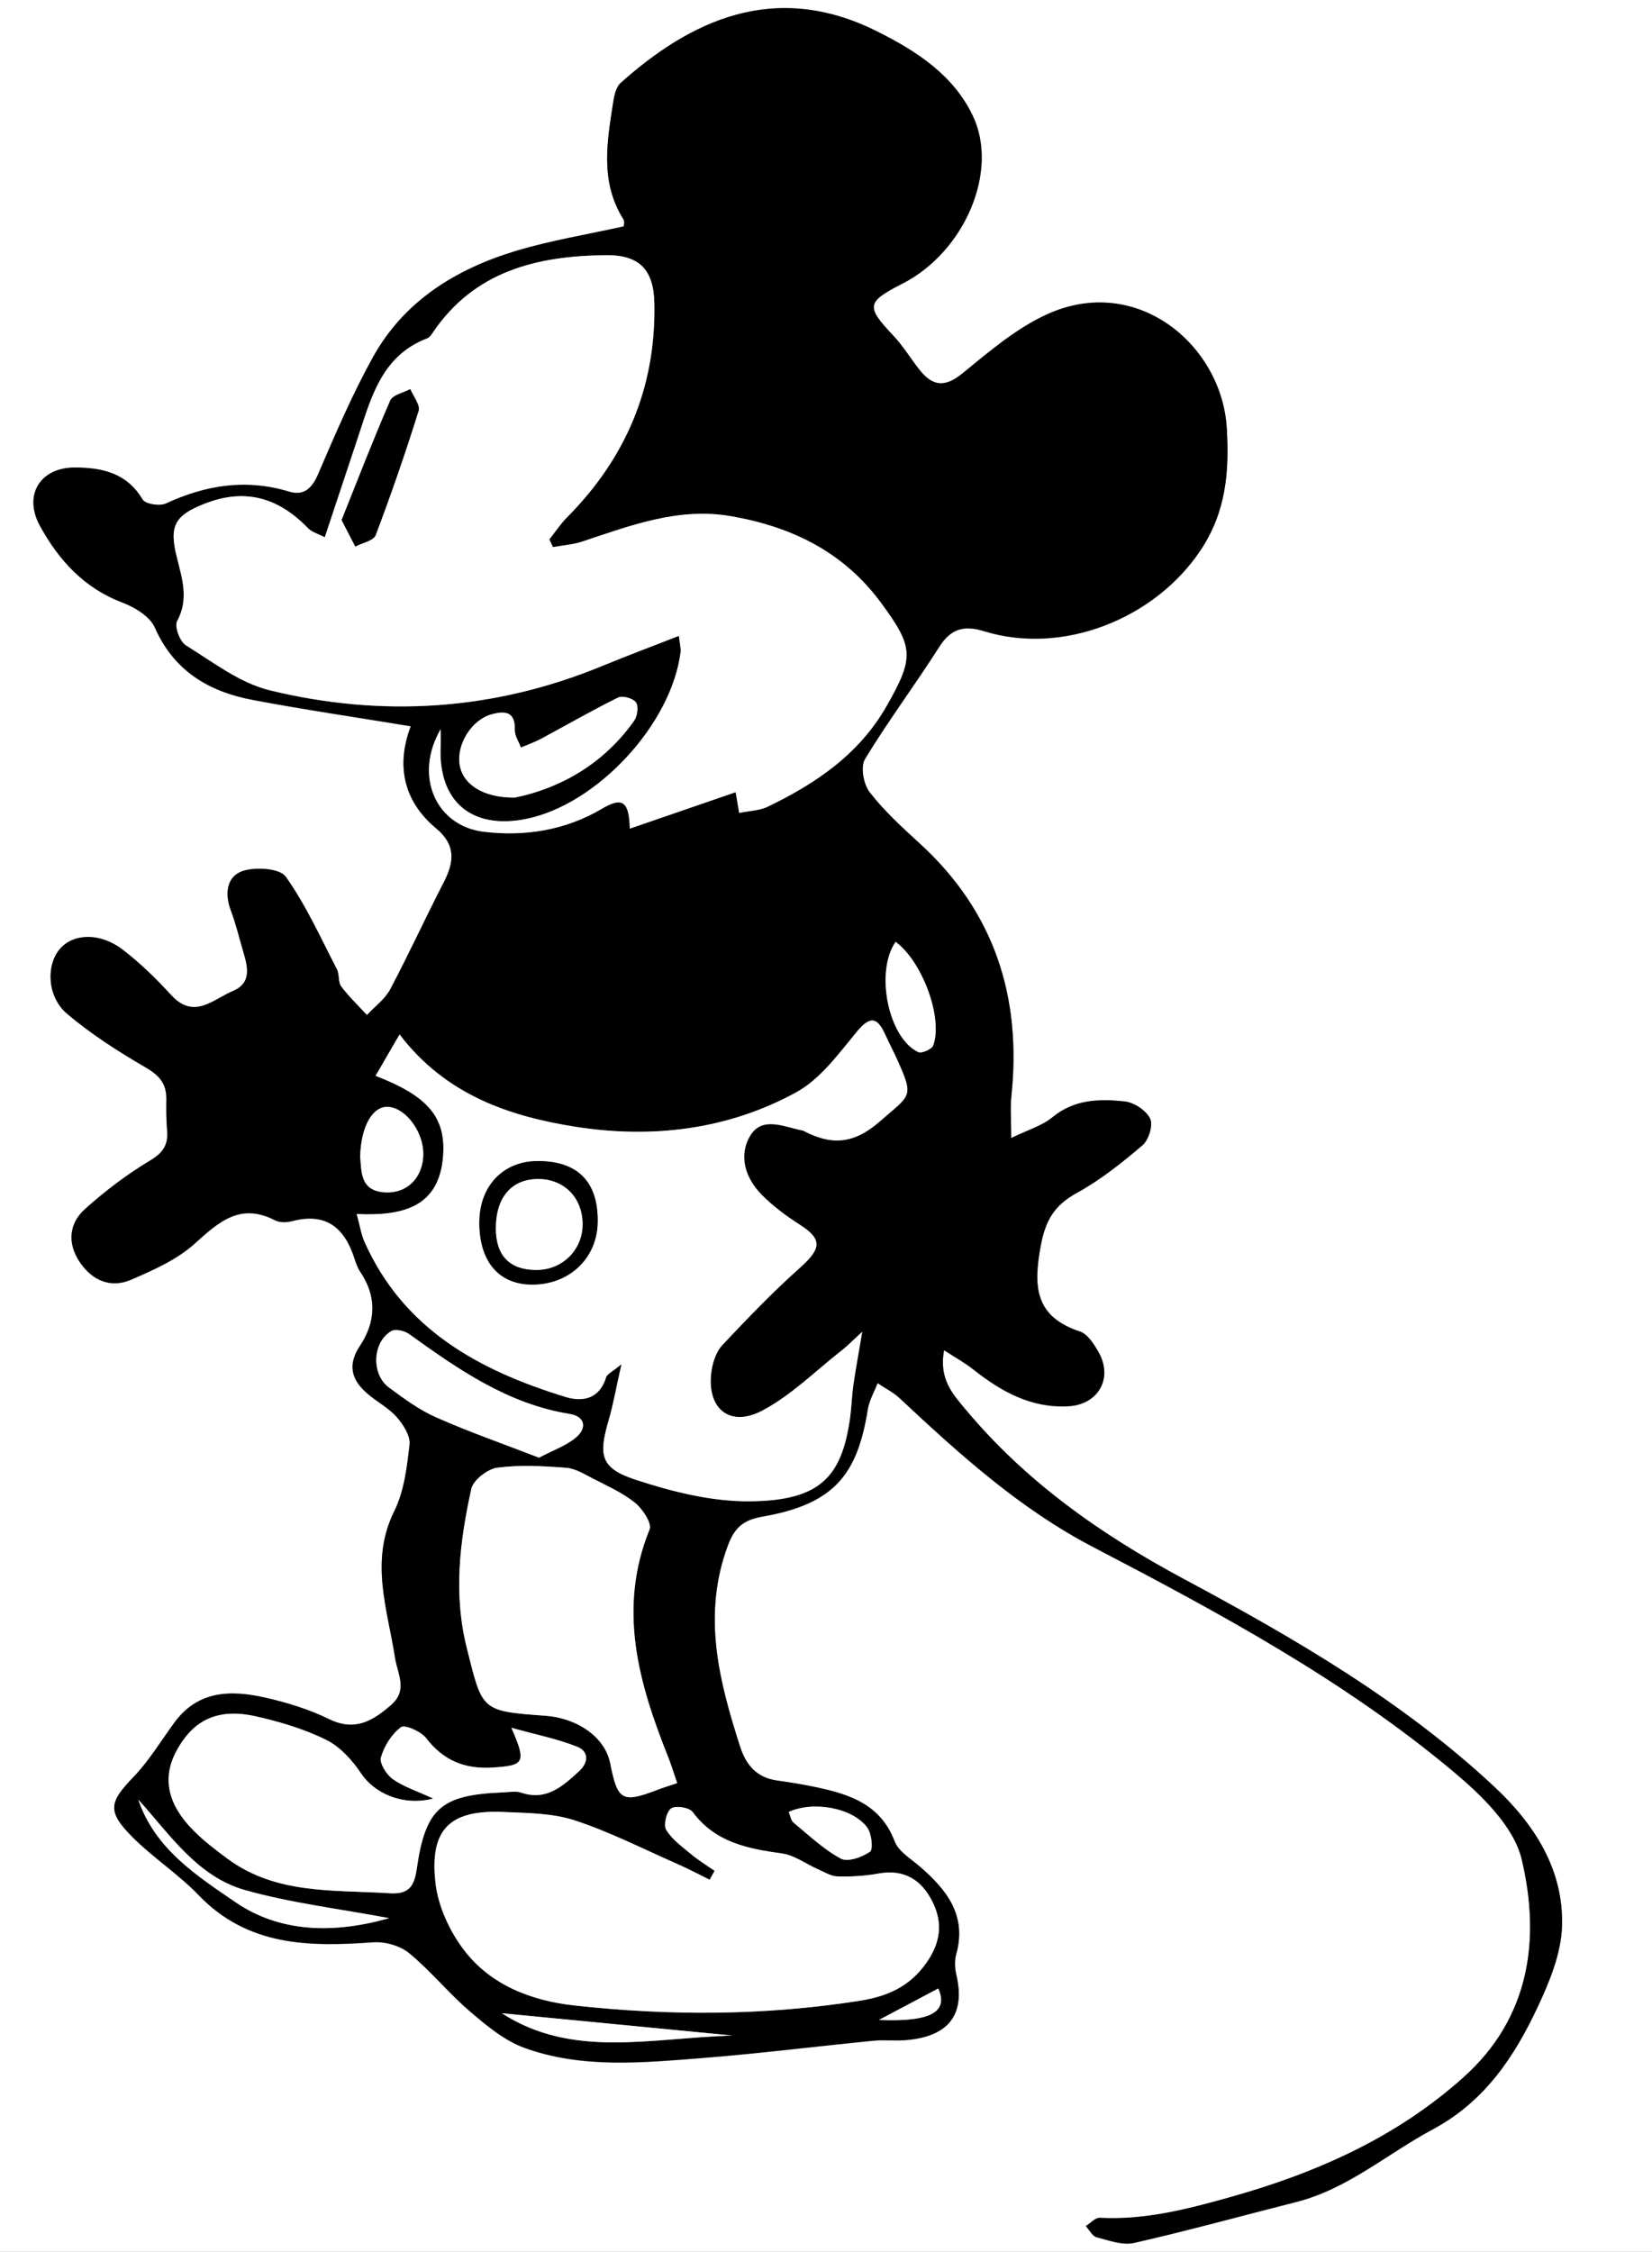 <?xml version="1.0" encoding="UTF-8"?><svg id="Layer_1" xmlns="http://www.w3.org/2000/svg" viewBox="0 0 323 440"><rect x="0" y="0" width="323" height="440" fill="#808080" stroke="none"/><defs><style>.cls-1,.cls-2{stroke-width:0px;}.cls-2{fill:#fff;}</style></defs><path class="cls-2" d="M323,440H0V0h323v440ZM80.34,141.9c-2.91,7.6-1.53,14.62,4.93,20,3.92,3.27,3.54,6.58,1.49,10.57-3.57,6.92-6.81,14.02-10.46,20.9-1.03,1.94-3.01,3.37-4.56,5.03-1.71-1.85-3.55-3.61-5.05-5.61-.63-.85-.31-2.35-.83-3.35-3.18-6.12-6.03-12.49-9.99-18.07-1.16-1.64-5.89-1.95-8.4-1.12-3.1,1.02-3.59,4.35-2.35,7.65.99,2.64,1.65,5.41,2.45,8.12.88,2.98,1.69,6.12-2.05,7.69-3.85,1.61-7.57,5.68-12.06.78-2.91-3.18-6.05-6.24-9.46-8.86-4.4-3.38-9.62-3.21-12.27-.17-2.73,3.13-2.57,9.32,1.36,12.65,4.73,4.02,10.07,7.42,15.45,10.55,2.67,1.55,4.03,3.2,3.99,6.18-.03,2-.04,4.01.14,6,.25,2.78-.65,4.39-3.26,5.95-4.54,2.71-8.82,5.96-12.76,9.49-3.2,2.87-3.51,6.76-1.02,10.43,2.43,3.58,6.04,5.1,10.01,3.39,4.38-1.89,8.99-3.93,12.45-7.07,4.74-4.29,8.93-8.03,15.7-4.53.93.48,2.37.41,3.45.13,6.49-1.68,10.09,1.3,12.02,7.19.31.94.63,1.93,1.18,2.74,3.3,4.87,3.04,9.81-.07,14.5-2.46,3.7-1.64,6.58,1.36,9.21,1.87,1.64,4.2,2.82,5.82,4.65,1.29,1.45,2.72,3.67,2.53,5.38-.49,4.42-1.06,9.13-2.99,13.04-4.83,9.77-1.32,19.15.16,28.69.49,3.14,2.58,6.28-.81,9.22-3.62,3.14-7.07,5.18-12.11,2.73-3.85-1.88-8.07-3.18-12.26-4.15-6.74-1.55-13.3-1.58-18,4.86-2.62,3.59-4.96,7.46-8.01,10.64-4.66,4.84-5.17,6.62-.3,11.54,4.07,4.12,9.08,7.33,13.09,11.5,9.63,10,21.62,10.11,34.12,9.2,2.32-.17,5.26.67,7.03,2.12,4.23,3.48,7.73,7.83,11.9,11.4,3.24,2.77,6.75,5.7,10.66,7.12,11.23,4.06,23,2.89,34.6,1.99,11.21-.88,22.38-2.29,33.58-3.39,2.15-.21,4.34.06,6.49-.13,8.33-.73,11.54-5.04,9.75-12.74-.29-1.26-.38-2.73-.04-3.96,2.16-7.69-1.87-12.69-7.17-17.25-1.75-1.5-4.11-2.91-4.85-4.86-2.72-7.16-8.69-9.16-15.19-10.55-2.59-.56-5.22-.98-7.85-1.35-3.98-.56-6.04-3.08-7.2-6.67-3.99-12.46-7.23-24.89-2.8-38.06,1.3-3.88,2.6-6.05,7.1-6.83,14.1-2.45,18.63-8.17,20.68-20.93.29-1.78,1.27-3.45,1.92-5.17,1.45.97,3.06,1.77,4.31,2.94,11.66,10.9,23.45,21.59,37.79,29.06,24.59,12.82,49.05,25.98,70.43,43.86,5.53,4.63,11.88,10.73,13.42,17.21,3.7,15.56,1.64,30.93-11.38,42.59-13.17,11.8-28.83,18.72-45.72,23.45-8.37,2.35-16.63,4.47-25.4,4.01-.88-.05-1.82,1.05-2.73,1.61.69.75,1.27,1.95,2.11,2.17,2.4.63,5.07,1.63,7.33,1.11,10.62-2.42,21.14-5.32,31.71-8,10.06-2.55,17.77-9.42,26.63-14.16,10.27-5.5,16.04-14.26,20.64-24.1,2.29-4.88,4.5-10.31,4.68-15.56.38-11.14-5.43-20.04-13.33-27.4-18.01-16.78-39.17-29.02-60.68-40.54-16.17-8.66-30.85-18.99-42.63-33.12-2.43-2.92-5.26-5.92-4.17-11.56,2.33,1.52,4.12,2.5,5.69,3.74,5.47,4.33,11.32,7.6,18.59,7.21,5.88-.31,8.82-5.48,5.9-10.6-.88-1.55-2.12-3.5-3.62-3.99-8.86-2.93-9.15-8.84-7.65-16.85.95-5.06,2.74-7.88,7.08-10.27,4.59-2.53,8.8-5.88,12.81-9.3,1.2-1.02,2.09-3.92,1.49-5.17-.77-1.59-3.12-3.16-4.93-3.36-4.95-.54-9.9-.46-14.2,3.1-2.02,1.66-4.76,2.44-8.04,4.04,0-3.59-.2-5.89.03-8.14,2.04-19.4-3.3-36.07-17.93-49.43-3.44-3.14-6.93-6.33-9.77-9.99-1.2-1.55-1.83-5-.93-6.49,4.54-7.49,9.82-14.52,14.52-21.92,2.3-3.63,4.9-4.28,8.82-3.07,15.44,4.75,33.4-2.49,42.3-15.85,5.01-7.52,5.61-15.46,5.11-23.82-.98-16.3-17.55-30.16-35-22.31-6.08,2.73-11.43,7.32-16.67,11.6-3.45,2.82-5.86,2.53-8.39-.67-1.75-2.21-3.23-4.67-5.15-6.71-5.39-5.71-5.3-6.55,1.85-10.2,12.03-6.15,18.93-21.92,13.66-32.84-3.81-7.89-10.89-12.52-18.73-16.43-20.06-10.01-36.56-1.98-50.07,10.09-.86.77-1.23,2.32-1.43,3.57-1.22,7.84-2.68,15.73,1.98,23.1.28.45.04,1.23.04,1.37-7.28,1.62-14.29,2.75-21.03,4.78-11.73,3.54-21.89,9.76-28,20.78-4.08,7.36-7.41,15.15-10.74,22.9-1.22,2.83-2.84,4.21-5.66,3.37-8.4-2.53-16.29-1.29-24.1,2.33-1.2.56-4.01.11-4.54-.79-3.08-5.17-7.85-6.23-13.2-6.25-6.8-.03-10.19,5.35-6.85,11.42,3.67,6.67,8.61,12.12,16.1,14.95,2.43.92,5.38,2.71,6.34,4.88,3.78,8.56,10.64,12.54,19.2,14.16,9.9,1.87,19.88,3.33,30.87,5.14Z"/><path class="cls-1" d="M80.34,141.9c-10.99-1.81-20.97-3.27-30.87-5.14-8.56-1.61-15.42-5.6-19.2-14.16-.96-2.17-3.91-3.96-6.34-4.88-7.49-2.83-12.43-8.27-16.1-14.95-3.34-6.07.05-11.45,6.85-11.42,5.35.02,10.12,1.08,13.2,6.25.53.9,3.34,1.34,4.54.79,7.81-3.62,15.7-4.87,24.1-2.33,2.81.85,4.44-.54,5.66-3.37,3.33-7.74,6.66-15.54,10.74-22.9,6.11-11.02,16.26-17.24,28-20.78,6.74-2.03,13.76-3.16,21.03-4.78,0-.14.25-.92-.04-1.37-4.66-7.37-3.21-15.25-1.98-23.1.19-1.25.57-2.8,1.43-3.57,13.51-12.07,30.01-20.1,50.07-10.09,7.84,3.91,14.92,8.54,18.73,16.43,5.27,10.92-1.64,26.7-13.66,32.84-7.14,3.65-7.23,4.49-1.85,10.2,1.93,2.04,3.4,4.5,5.15,6.71,2.54,3.2,4.95,3.49,8.39.67,5.24-4.28,10.59-8.87,16.67-11.6,17.44-7.84,34.02,6.02,35,22.31.5,8.36-.1,16.3-5.11,23.82-8.9,13.36-26.87,20.6-42.3,15.85-3.93-1.21-6.52-.56-8.82,3.07-4.7,7.4-9.99,14.43-14.52,21.92-.91,1.5-.28,4.94.93,6.49,2.84,3.66,6.33,6.84,9.77,9.99,14.63,13.36,19.97,30.03,17.93,49.43-.24,2.25-.03,4.55-.03,8.14,3.28-1.6,6.02-2.38,8.04-4.04,4.3-3.55,9.24-3.64,14.2-3.1,1.82.2,4.16,1.77,4.93,3.36.6,1.25-.29,4.15-1.49,5.17-4.01,3.42-8.21,6.77-12.81,9.3-4.34,2.39-6.13,5.21-7.08,10.27-1.5,8.02-1.21,13.92,7.65,16.85,1.5.5,2.73,2.44,3.62,3.99,2.92,5.11-.02,10.28-5.9,10.6-7.28.39-13.12-2.88-18.59-7.21-1.57-1.25-3.36-2.22-5.69-3.74-1.09,5.64,1.74,8.64,4.17,11.56,11.79,14.14,26.47,24.46,42.63,33.12,21.51,11.52,42.66,23.76,60.68,40.54,7.89,7.35,13.7,16.26,13.33,27.4-.18,5.25-2.39,10.67-4.68,15.56-4.61,9.84-10.37,18.6-20.64,24.1-8.86,4.74-16.57,11.61-26.63,14.16-10.57,2.68-21.08,5.58-31.71,8-2.25.51-4.93-.49-7.33-1.11-.83-.22-1.41-1.42-2.11-2.17.91-.56,1.85-1.66,2.73-1.61,8.77.46,17.03-1.66,25.4-4.01,16.89-4.73,32.55-11.65,45.72-23.45,13.02-11.66,15.07-27.03,11.38-42.59-1.54-6.48-7.88-12.58-13.42-17.21-21.38-17.88-45.84-31.04-70.43-43.86-14.34-7.48-26.12-18.16-37.79-29.06-1.26-1.17-2.87-1.97-4.31-2.94-.66,1.72-1.64,3.39-1.92,5.17-2.05,12.76-6.58,18.48-20.68,20.93-4.5.78-5.8,2.96-7.1,6.83-4.43,13.18-1.19,25.61,2.8,38.06,1.15,3.59,3.22,6.11,7.2,6.67,2.63.37,5.26.79,7.85,1.35,6.51,1.39,12.48,3.39,15.19,10.55.74,1.96,3.1,3.36,4.85,4.86,5.3,4.56,9.33,9.56,7.17,17.25-.34,1.23-.26,2.7.04,3.96,1.79,7.7-1.43,12.01-9.75,12.74-2.15.19-4.35-.08-6.49.13-11.2,1.1-22.37,2.51-33.58,3.39-11.6.91-23.37,2.07-34.6-1.99-3.91-1.41-7.42-4.35-10.66-7.12-4.17-3.56-7.67-7.91-11.9-11.4-1.77-1.45-4.71-2.29-7.03-2.12-12.5.91-24.49.81-34.12-9.2-4.01-4.17-9.02-7.38-13.09-11.5-4.86-4.92-4.35-6.7.3-11.54,3.06-3.17,5.39-7.05,8.01-10.64,4.7-6.44,11.26-6.41,18-4.86,4.19.96,8.41,2.27,12.26,4.15,5.04,2.46,8.49.41,12.11-2.73,3.39-2.94,1.3-6.08.81-9.22-1.48-9.54-5-18.92-.16-28.69,1.93-3.91,2.5-8.62,2.99-13.04.19-1.71-1.24-3.92-2.53-5.38-1.63-1.83-3.95-3.01-5.82-4.65-3-2.63-3.82-5.52-1.36-9.21,3.11-4.68,3.37-9.63.07-14.5-.55-.81-.87-1.8-1.18-2.74-1.93-5.89-5.52-8.87-12.02-7.19-1.08.28-2.52.36-3.45-.13-6.77-3.5-10.96.24-15.7,4.53-3.46,3.13-8.08,5.18-12.45,7.07-3.97,1.71-7.59.19-10.01-3.39-2.49-3.67-2.19-7.56,1.02-10.43,3.94-3.53,8.23-6.78,12.76-9.49,2.61-1.56,3.51-3.17,3.26-5.95-.18-1.99-.17-4-.14-6,.04-2.98-1.32-4.63-3.99-6.18-5.39-3.13-10.72-6.53-15.45-10.55-3.92-3.34-4.09-9.52-1.36-12.65,2.65-3.04,7.87-3.21,12.27.17,3.41,2.62,6.55,5.68,9.46,8.86,4.49,4.9,8.21.83,12.06-.78,3.74-1.57,2.93-4.71,2.05-7.69-.8-2.71-1.45-5.48-2.45-8.12-1.24-3.29-.75-6.63,2.35-7.65,2.52-.83,7.24-.52,8.4,1.12,3.96,5.58,6.82,11.95,9.99,18.07.52,1,.2,2.5.83,3.35,1.5,2.01,3.35,3.76,5.05,5.61,1.55-1.66,3.53-3.09,4.56-5.03,3.65-6.88,6.89-13.98,10.46-20.9,2.06-3.99,2.43-7.3-1.49-10.57-6.46-5.39-7.84-12.4-4.93-20ZM86.16,142.49c-5.32,9.15-.93,18.94,8.41,20.06,8.09.97,16-.31,23.06-4.47,3.68-2.17,5.39-1.97,5.5,3.86,7.35-2.53,13.93-4.79,20.7-7.12.22,1.26.43,2.49.69,4.05,2.03-.42,3.96-.44,5.54-1.2,9.42-4.54,17.86-10.23,23.25-19.64,5.5-9.6,5.28-11.58-1.03-20.16-7.37-10.02-17.5-14.91-29.34-16.97-10.27-1.79-19.66,1.82-29.13,4.96-1.82.6-3.8.73-5.71,1.08-.24-.5-.47-1.01-.71-1.51,1.16-1.46,2.2-3.05,3.51-4.36,11.47-11.56,17.34-25.37,17.03-41.73-.12-6.61-2.89-9.51-9.48-9.45-13.48.13-25.74,3.1-33.88,15.2-.27.41-.62.89-1.04,1.05-9.03,3.45-11.01,11.77-13.64,19.64-2.09,6.25-4.16,12.51-6.4,19.24-1.4-.73-2.56-1.03-3.27-1.77-6-6.22-12.58-7.81-20.26-4.78-5.81,2.29-6.91,4.3-5.41,10.36,1.03,4.19,2.44,8.22.07,12.58-.55,1.01.54,3.97,1.71,4.7,5.29,3.27,10.56,7.38,16.41,8.8,22.06,5.36,43.89,3.96,65.05-4.78,4.81-1.98,9.69-3.8,14.95-5.86.18,1.64.42,2.45.32,3.22-1.81,14.13-16.39,29.8-30.25,32.57-10.67,2.13-17.21-3.5-16.66-14.31.05-1.07,0-2.15,0-3.23ZM168.57,260.28c-1.5,1.36-2.73,2.63-4.11,3.71-5.06,3.98-9.76,8.67-15.36,11.64-6.54,3.47-11.1-.51-9.95-7.9.27-1.73.96-3.69,2.12-4.92,4.86-5.15,9.77-10.29,15.06-14.99,4.33-3.86,4.51-5.65,0-8.54-2.64-1.69-5.22-3.61-7.41-5.83-3.16-3.21-4.56-7.55-2.27-11.45,2.3-3.92,6.49-1.87,9.99-1.15.16.03.34.05.48.13,5.43,2.83,9.77,2.67,14.96-1.88,6.04-5.3,6.72-4.57,3.25-12.26-.68-1.52-1.48-2.99-2.16-4.51-1.45-3.21-2.77-4.17-5.56-.79-3.58,4.32-7.15,9.29-11.87,11.89-13.37,7.34-28.19,9.11-43.11,6.77-13.07-2.04-25.51-6.26-34.49-18.05-1.78,3.06-3.21,5.53-4.69,8.08,10.21,3.94,13.73,8.06,13.21,15.56-.71,10.19-7.97,11.85-16.9,11.45.64,2.35.87,3.98,1.52,5.42,7.64,17.15,22.43,25.14,39.28,30.31,3.42,1.05,6.66.39,7.96-3.83.2-.66,1.22-1.08,3.01-2.56-1.04,4.59-1.59,7.83-2.51,10.97-2.01,6.87-1.57,9.36,5.23,11.59,7.16,2.35,14.86,4.29,22.31,4.23,13.79-.1,17.94-4.79,19.6-15.89.34-2.3.39-4.64.72-6.94.45-3.12,1.03-6.23,1.71-10.25ZM139.72,365.57c-.32.59-.64,1.18-.97,1.76-2.12-1.04-4.21-2.15-6.37-3.1-6.65-2.93-13.18-6.26-20.05-8.51-4.33-1.42-9.19-1.42-13.82-1.63-10.56-.48-14.58,3.34-13.36,13.94.52,4.49,2.72,9.25,5.47,12.91,5.27,7,13.32,10.04,21.71,10.96,18.58,2.04,37.18,1.99,55.73-.92,5.32-.84,9.69-2.72,12.97-7.29,2.84-3.97,3.39-7.87,1.25-12.11-2.18-4.31-5.57-6.37-10.6-5.45-2.6.47-5.31.63-7.95.55-1.31-.04-2.62-.88-3.89-1.44-2.32-1.02-4.53-2.71-6.93-3.04-6.73-.93-13.08-2.16-17.51-8.13-.65-.87-3.34-1.29-4.19-.67-.92.67-1.53,3.24-.96,4.18,1.15,1.88,3.12,3.3,4.88,4.76,1.43,1.19,3.05,2.17,4.58,3.25ZM132.41,348.42c-.73-2.11-1.2-3.67-1.8-5.18-5.76-14.42-9.88-28.9-3.6-44.38.49-1.2-1.37-4-2.83-5.19-2.39-1.94-5.31-3.23-8.08-4.66-1.73-.89-3.55-2.04-5.4-2.19-4.47-.35-9.04-.6-13.46-.02-1.91.25-4.7,2.41-5.08,4.14-2.26,10.25-3.53,20.53-.88,31.09,3.07,12.24,2.72,12.32,15.27,13.23,6.52.47,11.79,4.31,12.77,9.3,1.43,7.3,2.35,7.81,9.2,5.19,1.06-.41,2.15-.73,3.9-1.33ZM84.7,351.45c-5.95,1.54-11.53-1.06-14.1-4.92-1.72-2.59-4.11-5.22-6.83-6.56-4.28-2.11-9-3.52-13.69-4.58-7.43-1.68-12.26.64-15.56,6.73-2.85,5.26-1.79,10.48,3.43,15.68,1.99,1.98,4.26,3.71,6.53,5.39,9.53,7.05,20.78,6.06,31.69,6.75,3.57.23,4.8-1.1,5.31-4.69,1.72-12.01,4.79-14.53,16.96-15.02,1.16-.05,2.43-.3,3.48.06,4.93,1.64,8.08-1.23,11.27-4.16,1.94-1.78,1.94-3.91-.35-4.82-3.82-1.52-7.93-2.33-12.85-3.7,3.02,6.88,2.53,7.37-3.65,7.77-5.47.35-9.63-1.36-13.02-5.75-1.01-1.31-4.17-2.69-4.92-2.13-1.82,1.35-3.28,3.69-3.91,5.91-.33,1.14,1.09,3.36,2.33,4.24,2.08,1.48,4.64,2.29,7.89,3.79ZM105.39,284.84c2.76-1.46,5.29-2.33,7.21-3.93,2.24-1.86,1.81-4.14-1.22-4.62-12.12-1.95-21.77-8.7-31.39-15.61-.88-.63-2.62-1.05-3.42-.6-3.73,2.07-4.04,8.42-.53,11.03,2.93,2.18,5.96,4.4,9.27,5.86,6.5,2.87,13.23,5.22,20.09,7.87ZM100.64,155.86c8.72-1.79,17.26-6.44,23.34-15.02.64-.9.89-2.83.35-3.59-.56-.79-2.62-1.37-3.48-.95-5.13,2.53-10.08,5.4-15.13,8.1-1.24.66-2.58,1.12-3.88,1.67-.42-1.14-1.22-2.29-1.19-3.42.1-3.65-1.95-3.79-4.56-3.06-3.83,1.06-6.78,5.72-6.25,9.67.52,3.87,4.38,6.62,10.79,6.6ZM70.42,226.03c.3,2.84-.09,6.75,4.98,6.97,4.28.19,7.32-2.96,7.36-7.48.03-4.31-3.34-8.91-6.76-9.22-3.04-.28-5.42,3.63-5.58,9.73ZM76.08,374.82c-9.8-1.84-19.16-2.95-28.13-5.47-9.32-2.61-14.68-10.81-20.91-17.7,3.26,9.69,11.57,14.97,19.05,20.08,8.66,5.92,19.19,6.18,29.99,3.09ZM175.11,184.04c-4.1,5.95-1.37,18.85,4.43,21.54.67.31,2.64-.55,2.91-1.28,1.97-5.27-2.06-16.36-7.34-20.26ZM98.12,393.4c13.79,8.88,28.86,4.86,45.06,4.36-15.94-1.54-30.4-2.94-45.06-4.36ZM154.21,354.07c.31.71.43,1.65.96,2.09,2.99,2.47,5.87,5.22,9.24,7.03,1.35.72,4.14-.28,5.69-1.35.65-.44.33-3.5-.51-4.68-2.77-3.88-10.55-5.32-15.38-3.09ZM171.85,394.71c10.04.42,13.65-1.52,11.6-6.15-3.75,1.99-7.49,3.98-11.6,6.15Z"/><path class="cls-2" d="M86.16,142.49c0,1.08.05,2.16,0,3.23-.55,10.81,5.99,16.44,16.66,14.31,13.86-2.76,28.44-18.44,30.25-32.57.1-.77-.15-1.58-.32-3.22-5.27,2.06-10.14,3.88-14.95,5.86-21.17,8.73-43,10.14-65.05,4.78-5.85-1.42-11.12-5.52-16.41-8.8-1.17-.72-2.26-3.68-1.71-4.7,2.37-4.36.96-8.39-.07-12.58-1.5-6.06-.4-8.07,5.41-10.36,7.69-3.03,14.27-1.43,20.26,4.78.71.74,1.88,1.04,3.27,1.77,2.24-6.73,4.31-12.99,6.4-19.24,2.63-7.87,4.61-16.2,13.64-19.64.42-.16.77-.64,1.04-1.05,8.14-12.1,20.4-15.06,33.88-15.2,6.59-.06,9.35,2.84,9.48,9.45.31,16.36-5.57,30.17-17.03,41.73-1.31,1.32-2.35,2.9-3.51,4.36.24.5.47,1.01.71,1.51,1.91-.35,3.89-.48,5.71-1.08,9.47-3.14,18.86-6.75,29.13-4.96,11.83,2.06,21.97,6.95,29.34,16.97,6.32,8.59,6.53,10.57,1.03,20.16-5.39,9.42-13.83,15.11-23.25,19.64-1.58.76-3.51.78-5.54,1.2-.27-1.55-.48-2.78-.69-4.05-6.77,2.33-13.35,4.59-20.7,7.12-.11-5.83-1.81-6.03-5.5-3.86-7.06,4.16-14.98,5.44-23.06,4.47-9.34-1.13-13.73-10.91-8.41-20.06ZM66.8,101.62c1.27,2.46,1.97,3.81,2.67,5.16,1.37-.72,3.56-1.13,3.97-2.22,3.04-8.01,5.84-16.12,8.4-24.3.35-1.13-1.03-2.81-1.62-4.24-1.35.73-3.44,1.14-3.92,2.24-3.4,7.81-6.46,15.77-9.5,23.34Z"/><path class="cls-2" d="M168.57,260.28c-.68,4.02-1.26,7.12-1.71,10.25-.33,2.3-.38,4.64-.72,6.94-1.66,11.11-5.81,15.79-19.6,15.89-7.45.06-15.15-1.88-22.31-4.23-6.8-2.24-7.24-4.72-5.23-11.59.92-3.14,1.47-6.38,2.51-10.97-1.79,1.48-2.81,1.89-3.01,2.56-1.3,4.22-4.54,4.88-7.96,3.83-16.85-5.17-31.64-13.17-39.28-30.31-.64-1.45-.87-3.07-1.52-5.42,8.93.4,16.19-1.26,16.9-11.45.52-7.5-3-11.63-13.21-15.56,1.48-2.54,2.91-5.02,4.69-8.08,8.99,11.79,21.43,16.01,34.49,18.05,14.92,2.33,29.74.57,43.11-6.77,4.72-2.59,8.29-7.57,11.87-11.89,2.79-3.37,4.11-2.42,5.56.79.68,1.52,1.48,2.99,2.16,4.51,3.47,7.69,2.79,6.96-3.25,12.26-5.19,4.55-9.53,4.71-14.96,1.88-.14-.08-.32-.09-.48-.13-3.5-.72-7.69-2.77-9.99,1.15-2.29,3.9-.89,8.24,2.27,11.45,2.19,2.23,4.77,4.15,7.41,5.83,4.52,2.89,4.34,4.68,0,8.54-5.28,4.7-10.2,9.84-15.06,14.99-1.16,1.23-1.85,3.2-2.12,4.92-1.14,7.39,3.42,11.37,9.95,7.9,5.6-2.97,10.3-7.66,15.36-11.64,1.38-1.08,2.61-2.35,4.11-3.71ZM93.73,238.72c-.06,7.6,3.63,12.14,10.01,12.29,7.36.18,12.96-4.97,13.12-12.06.18-7.96-3.85-12.1-11.76-12.07-6.69.02-11.31,4.84-11.36,11.84Z"/><path class="cls-2" d="M139.72,365.57c-1.53-1.07-3.15-2.05-4.58-3.25-1.76-1.46-3.73-2.88-4.88-4.76-.57-.94.04-3.51.96-4.18.84-.61,3.54-.2,4.19.67,4.42,5.98,10.77,7.2,17.51,8.13,2.4.33,4.61,2.02,6.93,3.04,1.27.56,2.58,1.4,3.89,1.44,2.65.08,5.35-.08,7.95-.55,5.03-.92,8.43,1.14,10.6,5.45,2.14,4.24,1.59,8.14-1.25,12.11-3.27,4.58-7.64,6.46-12.97,7.29-18.54,2.92-37.15,2.96-55.73.92-8.39-.92-16.45-3.96-21.71-10.96-2.75-3.65-4.95-8.42-5.47-12.91-1.23-10.6,2.8-14.42,13.36-13.94,4.64.21,9.5.22,13.82,1.63,6.88,2.25,13.4,5.59,20.05,8.51,2.16.95,4.25,2.06,6.37,3.1.32-.59.64-1.18.97-1.76Z"/><path class="cls-2" d="M132.41,348.42c-1.75.59-2.84.92-3.9,1.33-6.85,2.63-7.76,2.12-9.2-5.19-.98-5-6.24-8.83-12.77-9.3-12.56-.91-12.21-1-15.27-13.23-2.65-10.56-1.38-20.84.88-31.09.38-1.73,3.18-3.89,5.08-4.14,4.41-.58,8.98-.33,13.46.02,1.85.14,3.67,1.3,5.4,2.19,2.77,1.43,5.7,2.72,8.08,4.66,1.47,1.19,3.32,3.99,2.83,5.19-6.29,15.48-2.16,29.97,3.6,44.38.6,1.51,1.07,3.07,1.8,5.18Z"/><path class="cls-2" d="M84.7,351.45c-3.25-1.5-5.81-2.31-7.89-3.79-1.24-.88-2.65-3.1-2.33-4.24.63-2.22,2.09-4.56,3.91-5.91.76-.56,3.91.82,4.92,2.13,3.39,4.39,7.56,6.1,13.02,5.75,6.19-.4,6.67-.89,3.65-7.77,4.92,1.37,9.03,2.18,12.85,3.7,2.3.91,2.3,3.04.35,4.82-3.19,2.92-6.34,5.8-11.27,4.16-1.05-.35-2.32-.1-3.48-.06-12.17.49-15.24,3.01-16.96,15.02-.51,3.59-1.74,4.91-5.31,4.69-10.91-.69-22.16.3-31.69-6.75-2.27-1.68-4.54-3.41-6.53-5.39-5.22-5.2-6.28-10.42-3.43-15.68,3.3-6.1,8.13-8.41,15.56-6.73,4.68,1.06,9.41,2.46,13.69,4.58,2.72,1.34,5.11,3.97,6.83,6.56,2.56,3.86,8.15,6.45,14.1,4.92Z"/><path class="cls-2" d="M105.39,284.84c-6.86-2.65-13.59-5-20.09-7.87-3.31-1.46-6.33-3.68-9.27-5.86-3.51-2.61-3.2-8.97.53-11.03.81-.45,2.55-.03,3.42.6,9.63,6.91,19.27,13.66,31.39,15.61,3.03.49,3.46,2.76,1.22,4.62-1.92,1.6-4.46,2.47-7.21,3.93Z"/><path class="cls-2" d="M100.64,155.86c-6.41.02-10.27-2.73-10.79-6.6-.53-3.95,2.42-8.61,6.25-9.67,2.61-.73,4.67-.58,4.56,3.06-.03,1.13.77,2.28,1.19,3.42,1.3-.55,2.64-1.01,3.88-1.67,5.04-2.7,10-5.57,15.13-8.1.86-.43,2.92.16,3.48.95.54.76.29,2.69-.35,3.59-6.08,8.59-14.62,13.23-23.34,15.02Z"/><path class="cls-2" d="M70.42,226.03c.16-6.1,2.54-10,5.58-9.73,3.42.31,6.79,4.91,6.76,9.22-.03,4.52-3.08,7.67-7.36,7.48-5.08-.22-4.68-4.14-4.98-6.97Z"/><path class="cls-2" d="M76.08,374.82c-10.8,3.08-21.33,2.83-29.99-3.09-7.47-5.11-15.79-10.39-19.05-20.08,6.22,6.89,11.58,15.09,20.91,17.7,8.97,2.52,18.34,3.63,28.13,5.47Z"/><path class="cls-2" d="M175.11,184.04c5.28,3.9,9.31,14.99,7.34,20.26-.27.73-2.24,1.59-2.91,1.28-5.8-2.69-8.52-15.59-4.43-21.54Z"/><path class="cls-2" d="M98.12,393.4c14.66,1.42,29.12,2.82,45.06,4.36-16.2.5-31.27,4.52-45.06-4.36Z"/><path class="cls-2" d="M154.21,354.07c4.83-2.23,12.6-.79,15.38,3.09.84,1.18,1.16,4.23.51,4.68-1.55,1.07-4.34,2.07-5.69,1.35-3.37-1.81-6.25-4.56-9.24-7.03-.53-.44-.65-1.38-.96-2.09Z"/><path class="cls-2" d="M171.85,394.71c4.1-2.18,7.85-4.17,11.6-6.15,2.05,4.63-1.56,6.57-11.6,6.15Z"/><path class="cls-1" d="M66.8,101.62c3.03-7.57,6.1-15.53,9.5-23.34.48-1.11,2.58-1.51,3.92-2.24.58,1.43,1.97,3.1,1.62,4.24-2.56,8.18-5.36,16.29-8.4,24.3-.41,1.08-2.6,1.49-3.97,2.22-.7-1.35-1.4-2.7-2.67-5.16Z"/><path class="cls-1" d="M93.73,238.72c.06-7,4.68-11.82,11.36-11.84,7.91-.03,11.94,4.11,11.76,12.07-.16,7.09-5.76,12.23-13.12,12.06-6.37-.15-10.07-4.69-10.01-12.29ZM105.16,230.39c-5.17.03-8.22,3.61-8.21,9.65,0,5.3,2.67,8.07,7.82,8.12,5.16.05,9.2-3.94,9.14-9.03-.06-5.15-3.67-8.77-8.75-8.74Z"/><path class="cls-2" d="M105.16,230.39c5.08-.03,8.69,3.59,8.75,8.74.06,5.09-3.98,9.08-9.14,9.03-5.15-.05-7.81-2.82-7.82-8.12,0-6.03,3.05-9.62,8.21-9.65Z"/></svg>